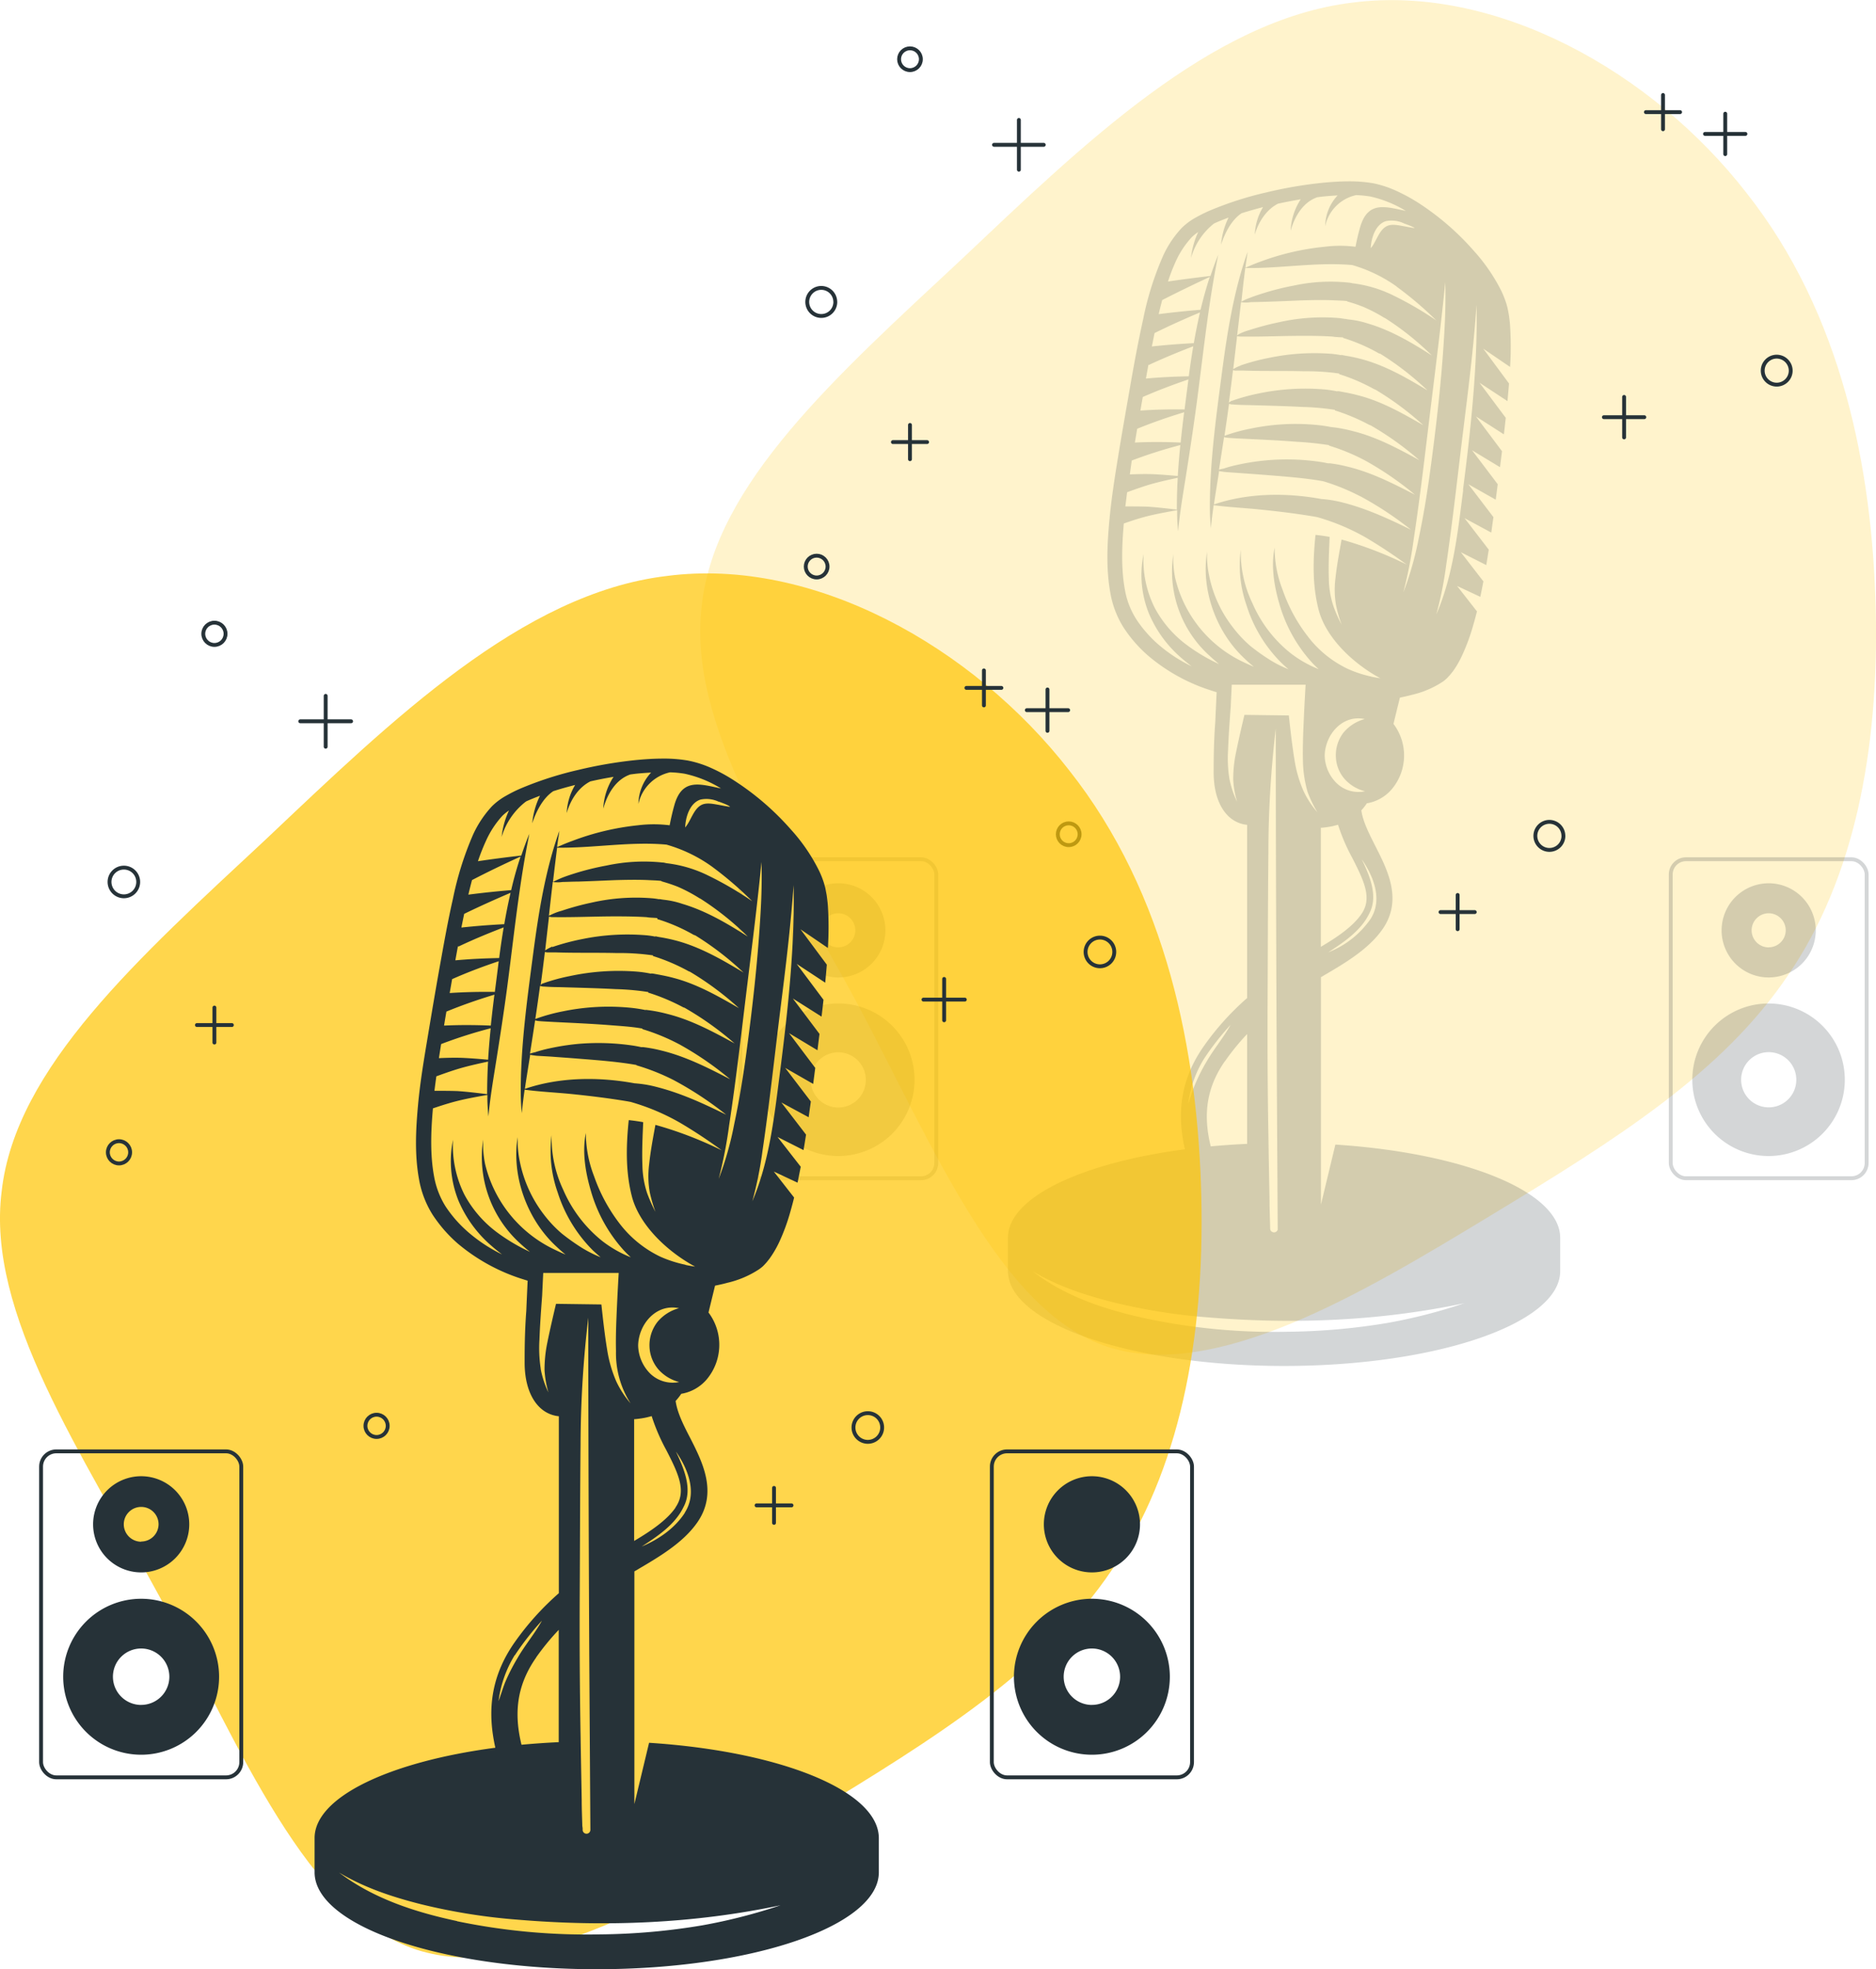 <svg id="a3b05e95-0903-4658-8268-f06035b6b1f4" data-name="Layer 1" xmlns="http://www.w3.org/2000/svg" viewBox="0 0 485.42 509.31"><defs><style>.aef58e81-a14f-451a-8033-38c9ca7a4248,.b4f504de-fc2a-42aa-88e1-edad224f7972{fill:#ffc500;}.b4f504de-fc2a-42aa-88e1-edad224f7972,.bc80966c-e5b8-4bed-9da2-b6c892fac379,.faffc971-9eb8-4600-8f7c-da927d6118f6{opacity:0.2;}.aef58e81-a14f-451a-8033-38c9ca7a4248,.b4f504de-fc2a-42aa-88e1-edad224f7972,.bc80966c-e5b8-4bed-9da2-b6c892fac379{isolation:isolate;}.b248a1a3-a64e-4e18-9577-34960cc4fe91,.bc80966c-e5b8-4bed-9da2-b6c892fac379{fill:#263238;}.b3ced923-10e7-4f16-922d-5cac66c8df79,.b64f9b48-937c-4ffc-ba1b-607436fe39ac{fill:none;stroke:#263238;}.b3ced923-10e7-4f16-922d-5cac66c8df79{stroke-miterlimit:10;}.b64f9b48-937c-4ffc-ba1b-607436fe39ac{stroke-linecap:round;stroke-linejoin:round;}.aef58e81-a14f-451a-8033-38c9ca7a4248{opacity:0.7;}</style></defs><g id="e22c6cea-c719-45d5-b1db-f9df811aae58" data-name="e83bd5e9-5a79-42c8-b29b-9e3048f1a5c0"><path class="b4f504de-fc2a-42aa-88e1-edad224f7972" d="M390.94,13.34c24.81,31.33,32.64,71.37,33.51,107.92s-5.65,69.63-22.63,94.44c-17,25.24-43.95,42.21-77,62.23S253.45,321,225.58,311.87c-27.42-9.14-44.39-50.48-64.41-88.34C140.72,185.67,116.78,150.85,120.7,120c3.48-31.34,34.81-59.19,67-89.21,31.76-30,64.84-62.23,101.39-66.59C326.1-40.6,366.57-18,390.94,13.34Z" transform="translate(60.9 36.47)"/><g class="faffc971-9eb8-4600-8f7c-da927d6118f6"><path class="b248a1a3-a64e-4e18-9577-34960cc4fe91" d="M156,223.09a19.73,19.73,0,1,0,19.74,19.73A19.73,19.73,0,0,0,156,223.09ZM156,250a7.14,7.14,0,1,1,7.14-7.14A7.13,7.13,0,0,1,156,250Z" transform="translate(60.9 36.47)"/><path class="b248a1a3-a64e-4e18-9577-34960cc4fe91" d="M156,192A12.18,12.18,0,1,0,168.2,204.2h0A12.18,12.18,0,0,0,156,192Zm0,16.58a4.41,4.41,0,1,1,4.41-4.41h0a4.4,4.4,0,0,1-4.4,4.4Z" transform="translate(60.9 36.47)"/><rect class="b3ced923-10e7-4f16-922d-5cac66c8df79" x="191.58" y="222.25" width="50.69" height="82.51" rx="3.94"/></g><g class="faffc971-9eb8-4600-8f7c-da927d6118f6"><path class="b248a1a3-a64e-4e18-9577-34960cc4fe91" d="M396.76,223.09a19.73,19.73,0,1,0,19.69,19.77v0A19.73,19.73,0,0,0,396.76,223.09Zm0,26.87a7.14,7.14,0,1,1,7.14-7.14,7.13,7.13,0,0,1-7.14,7.14Z" transform="translate(60.9 36.47)"/><path class="b248a1a3-a64e-4e18-9577-34960cc4fe91" d="M396.76,192a12.18,12.18,0,1,0,12.17,12.19h0A12.19,12.19,0,0,0,396.76,192Zm0,16.58a4.41,4.41,0,1,1,4.4-4.42v0a4.41,4.41,0,0,1-4.4,4.4Z" transform="translate(60.9 36.47)"/><rect class="b3ced923-10e7-4f16-922d-5cac66c8df79" x="432.31" y="222.25" width="50.69" height="82.51" rx="3.94"/></g><line class="b64f9b48-937c-4ffc-ba1b-607436fe39ac" x1="263.64" y1="31.02" x2="263.64" y2="43.9"/><line class="b64f9b48-937c-4ffc-ba1b-607436fe39ac" x1="270.08" y1="37.46" x2="257.2" y2="37.46"/><line class="b64f9b48-937c-4ffc-ba1b-607436fe39ac" x1="235.46" y1="109.92" x2="235.46" y2="118.78"/><line class="b64f9b48-937c-4ffc-ba1b-607436fe39ac" x1="239.89" y1="114.35" x2="231.04" y2="114.35"/><line class="b64f9b48-937c-4ffc-ba1b-607436fe39ac" x1="430.31" y1="24.57" x2="430.31" y2="33.43"/><line class="b64f9b48-937c-4ffc-ba1b-607436fe39ac" x1="434.73" y1="29" x2="425.88" y2="29"/><line class="b64f9b48-937c-4ffc-ba1b-607436fe39ac" x1="377.17" y1="231.49" x2="377.17" y2="240.35"/><line class="b64f9b48-937c-4ffc-ba1b-607436fe39ac" x1="381.6" y1="235.92" x2="372.74" y2="235.92"/><line class="b64f9b48-937c-4ffc-ba1b-607436fe39ac" x1="420.24" y1="102.67" x2="420.24" y2="113.14"/><line class="b64f9b48-937c-4ffc-ba1b-607436fe39ac" x1="425.47" y1="107.91" x2="415.01" y2="107.91"/><line class="b64f9b48-937c-4ffc-ba1b-607436fe39ac" x1="446.41" y1="29.41" x2="446.41" y2="39.87"/><line class="b64f9b48-937c-4ffc-ba1b-607436fe39ac" x1="451.64" y1="34.64" x2="441.17" y2="34.64"/><path class="b64f9b48-937c-4ffc-ba1b-607436fe39ac" d="M155.24,41.65A3.63,3.63,0,1,1,151.6,38h0a3.63,3.63,0,0,1,3.63,3.61Z" transform="translate(60.9 36.47)"/><path class="b64f9b48-937c-4ffc-ba1b-607436fe39ac" d="M343.64,179.73a3.63,3.63,0,1,1-3.64-3.62h0a3.63,3.63,0,0,1,3.63,3.61Z" transform="translate(60.9 36.47)"/><path class="b64f9b48-937c-4ffc-ba1b-607436fe39ac" d="M402.45,59.4a3.62,3.62,0,1,1-3.62-3.62h0A3.64,3.64,0,0,1,402.45,59.4Z" transform="translate(60.9 36.47)"/><circle class="b64f9b48-937c-4ffc-ba1b-607436fe39ac" cx="235.46" cy="15.32" r="2.82"/><circle class="b64f9b48-937c-4ffc-ba1b-607436fe39ac" cx="276.53" cy="215.79" r="2.82"/><circle class="b64f9b48-937c-4ffc-ba1b-607436fe39ac" cx="211.31" cy="146.55" r="2.82"/><path class="bc80966c-e5b8-4bed-9da2-b6c892fac379" d="M245.7,260.8c-2-8.73-1.46-17.63,4.91-26.7a69.84,69.84,0,0,1,11.19-12.42V176.89c-5.29-.54-8.67-5.76-8.66-13.56h0c0-2.84,0-7.59.42-13.14h0c.12-2.81.25-5.52.35-7.61-.5-.15-1-.3-1.49-.47a47.06,47.06,0,0,1-16.26-9,34.88,34.88,0,0,1-6.25-7.14,24.55,24.55,0,0,1-3.51-9.11c-1.13-6.28-.81-12.49-.26-18.56s1.51-12,2.48-17.9,2-11.67,3-17.42,2.06-11.42,3.3-17a78.66,78.66,0,0,1,5.12-16.25,26.7,26.7,0,0,1,4.77-7.17,16.09,16.09,0,0,1,3.59-2.7A38.26,38.26,0,0,1,252.13,18a88.4,88.4,0,0,1,14.68-4.71,110.24,110.24,0,0,1,14.12-2.44c2.3-.24,4.56-.39,6.8-.41a36.52,36.52,0,0,1,6.68.49,27.61,27.61,0,0,1,6.06,2,45.84,45.84,0,0,1,5.21,2.8A68.43,68.43,0,0,1,320.45,28.4a46.52,46.52,0,0,1,7.17,10.47,27.17,27.17,0,0,1,1.28,3.28l.29,1.08h0l.23,1.18c.08.39.15.86.22,1.42s.16,1.22.2,2a85.53,85.53,0,0,1,0,10.62l-6.94-4.73,6.66,9c-.11,1.45-.25,3-.4,4.56l-7.23-4.75,6.79,9.08c-.15,1.38-.31,2.81-.49,4.27L321,71.24l6.75,9c-.17,1.35-.34,2.73-.52,4.13L320,80l6.64,8.78c-.17,1.32-.34,2.67-.52,4l-7.08-4,6.49,8.51c-.18,1.31-.37,2.64-.56,4l-6.91-3.73,6.26,8.14c-.2,1.3-.42,2.62-.64,4l-6.58-3.33,5.83,7.54c-.25,1.33-.51,2.67-.8,4l-6-2.81,5.14,6.57c-.31,1.22-.63,2.45-1,3.68a51.58,51.58,0,0,1-2.73,7.46,26.76,26.76,0,0,1-2,3.66c-.22.3-.39.59-.65.9s-.51.66-.72.88l-.34.36-.17.19-.27.26a8.44,8.44,0,0,1-.93.77,24.37,24.37,0,0,1-8,3.42c-1,.27-2.08.51-3.13.73-.35,1.45-1,4-1.66,6.8a13.53,13.53,0,0,1-.44,16.88,10.71,10.71,0,0,1-6.45,3.65,15,15,0,0,1-1.43,1.83c.41,2.92,2,6,3.67,9.32,3.14,6.17,7.05,13.85,1.84,21.38-3.63,5.24-9.79,8.84-15.75,12.32l-.21.12V275.1l3.73-15.51c33.11,2.14,58.17,12.11,58.17,24.1v8.64c0,13.54-32,24.52-71.44,24.52s-71.44-11-71.44-24.52v-8.64C199.9,273.25,218.91,264.33,245.7,260.8Zm4.94-23.4A28.89,28.89,0,0,0,246.56,249c.58-1.59,1-3.2,1.68-4.77a47.28,47.28,0,0,1,3.07-6.12c1.89-3.28,4.38-6.19,6.2-9.49A70,70,0,0,0,250.64,237.4Zm5.45.56c-5.17,7.35-5.56,14.57-3.71,22.09q4.59-.42,9.42-.65V231a59.64,59.64,0,0,0-5.71,7Zm1.11-73.07a23.53,23.53,0,0,0,2,6,23.75,23.75,0,0,1-1-5.67,32.93,32.93,0,0,1,.71-7c.67-3.28,1.42-6.53,2.19-9.78l11.49.15c.42,3.87.85,7.73,1.48,11.57a32,32,0,0,0,2.29,7.91,23.52,23.52,0,0,0,3.63,5.57,29.12,29.12,0,0,1-2.54-5.24,30.93,30.93,0,0,1-1.21-8c-.1-3.92.09-7.84.26-11.76h0c.15-3.19.33-6.29.43-8H257.82c-.07,1.37-.16,3.42-.27,5.74-.28,3.72-.55,7.44-.68,11.16a33.4,33.4,0,0,0,.33,7.34Zm10.6,116.7a1,1,0,0,0,1.25.66,1,1,0,0,0,.66-.66L269.45,237q-.18-36.24-.24-72.5V152a274.57,274.57,0,0,0-1.91,32.17c-.12,12.4-.14,24.8-.2,37.19q-.11,18.33.22,36.66c.07,5.37.19,10.75.28,16.13,0,2.18.1,4.37.15,6.56a5.62,5.62,0,0,0,.05.92ZM230.28,94.52c1.95,0,3.9,0,5.85.07,2.5.17,5,.46,7.48.77,0-2.74.07-5.48.23-8.24-2.06.44-4.1.89-6.14,1.43-2.36.64-4.66,1.47-6.95,2.3C230.58,92.07,230.45,93.29,230.28,94.52Zm1.13-8.27c2-.09,4-.14,6-.07,2.16.1,4.3.28,6.44.47.17-2.66.39-5.31.66-8a122.2,122.2,0,0,0-12.56,4c-.17,1.22-.35,2.41-.5,3.6ZM232.75,78c4-.19,7.88-.16,11.85,0q.39-3.93.9-7.84c-4.12,1.25-8.15,2.64-12.15,4.28Zm2.06-11.79v-.08c-.21,1.2-.42,2.39-.63,3.6,3.82-.27,7.61-.35,11.43-.29q.49-3.9,1-7.77c-4,1.36-7.92,2.85-11.8,4.54Zm1.46-8.4-.66,3.63c3.7-.33,7.38-.51,11.09-.58q.51-3.88,1.15-7.76c-3.89,1.5-7.73,3.08-11.53,4.85C236.3,57.92,236.29,57.87,236.27,57.82Zm.88-4.66c3.61-.4,7.22-.67,10.85-.86.46-2.66,1-5.31,1.59-7.94-4,1.67-7.88,3.42-11.74,5.33-.24,1.15-.47,2.3-.7,3.47Zm2.67-12c-.32,1.21-.62,2.42-.91,3.64,3.6-.47,7.21-.83,10.84-1.14.68-2.86,1.47-5.7,2.39-8.5-4.15,1.94-8.26,3.91-12.32,6Zm62.53-19.85a7.47,7.47,0,0,0-4.63-.57c-2.76.84-3.83,4.48-3.94,7,1.46-1.66,2.09-4.67,4.15-5.7,1.16-.59,2.68-.3,3.9-.08s2.17.41,3.27.58c0-.24-2.49-1.14-2.75-1.21ZM300.5,37.65A37.93,37.93,0,0,0,289,32.09h0c-9.23-.82-18.44.9-27.68.77-.37,2.9-.71,5.8-1,8.7a13.06,13.06,0,0,1,2.21-1c1.12-.44,2.28-.82,3.43-1.18a68.28,68.28,0,0,1,8-2,45,45,0,0,1,14.09-.75,5.22,5.22,0,0,1,1,.17,32.6,32.6,0,0,1,10.56,3.14,88.66,88.66,0,0,1,11.12,6.46,90.71,90.71,0,0,0-10.25-8.73ZM291,91.87A54.56,54.56,0,0,0,281.45,88V88c-4.76-.84-9.62-1.19-14.42-1.58-2.48-.2-5-.37-7.45-.55-1.11-.08-2.23-.15-3.34-.24-.08,0-1.2-.14-1.73-.25v.3c-.44,2.77-.9,5.54-1.3,8.33,8.82-3,18.74-3.07,27.84-1.4h.15l.7.07a30.7,30.7,0,0,1,4.73.86c6.17,1.57,11.85,4.21,17.55,7a88.57,88.57,0,0,0-13.12-8.66Zm-35.1-7.2a31.21,31.21,0,0,1,3.32-.89A59.07,59.07,0,0,1,280.7,83c.68.1,1.34.23,2,.37h.5a34.05,34.05,0,0,1,4.57.86c6.17,1.48,11.87,4.38,17.47,7.28a82.87,82.87,0,0,0-12.94-8.88h0l-.21-.1.2.1A52.17,52.17,0,0,0,283,78.8v-.13a83.79,83.79,0,0,0-8.35-.87c-4.65-.37-9.32-.57-14-.8-1.22-.06-2.44-.11-3.66-.21a5.63,5.63,0,0,1-1.16-.2c-.44,2.82-.87,5.63-1.31,8.43a11.11,11.11,0,0,1,1.41-.33Zm0-8.4a45.49,45.49,0,0,1,6.88-1.89A56.8,56.8,0,0,1,280,73.47c1.31.13,2.57.33,3.82.58V74a2.12,2.12,0,0,0,.45.07,37.49,37.49,0,0,1,5,1c6.05,1.5,11.64,4.51,17.07,7.48a78.7,78.7,0,0,0-12.69-9.06c.13.07.22.11-.07,0s-.22-.12-.07,0a50.8,50.8,0,0,0-9-3.8v-.15a64.55,64.55,0,0,0-8.21-.74c-4.83-.25-9.66-.36-14.49-.5-1.26,0-2.53-.07-3.8-.15a2.66,2.66,0,0,1-.89-.18c-.38,2.82-.79,5.63-1.21,8.44Zm1.57-8.92a49.27,49.27,0,0,1,7.08-2,59,59,0,0,1,16.87-1.12,29.25,29.25,0,0,1,3.72.54V64.7h0a6.18,6.18,0,0,1,1,.14c1.55.28,3.06.57,4.59,1,5.93,1.53,11.39,4.66,16.66,7.68a77.15,77.15,0,0,0-12.52-9.28c.13.08.22.12-.06,0s-.21-.12-.06,0a48.18,48.18,0,0,0-9.13-3.93v-.16a59.16,59.16,0,0,0-9.11-.59c-5.16-.14-10.32,0-15.47-.17h-2a2.71,2.71,0,0,1-.9-.11c-.34,2.8-.69,5.6-1.06,8.38a1.91,1.91,0,0,1,.41-.26Zm2.61-9.29a56.08,56.08,0,0,1,7.56-2,57.16,57.16,0,0,1,16.09-1c.83.08,1.64.2,2.44.35v-.1c.42.11.84.18,1,.21a42.86,42.86,0,0,1,4.85,1.07c5.89,1.68,11.26,4.79,16.46,7.93A75.48,75.48,0,0,0,296.19,55h-.08L296,55a45.86,45.86,0,0,0-9.35-4.06v-.12c-.9-.09-1.84-.07-2.72-.23-2.63-.17-5.25-.2-7.88-.19-5.23,0-10.45.26-15.68.18-.22,0-1.06,0-1.17-.13-.33,2.86-.66,5.72-1,8.56a10.18,10.18,0,0,1,1.91-.92Zm-.61-8a14.62,14.62,0,0,1,3-1.18,72.65,72.65,0,0,1,7.57-2,51.27,51.27,0,0,1,15.43-1.09c.58.06,1.15.15,1.72.25V46a9.85,9.85,0,0,0,1.21.2,22.85,22.85,0,0,1,4.61,1c6,1.76,11.38,4.95,16.59,8.28a73.15,73.15,0,0,0-12.14-9.69l-.08,0a41.52,41.52,0,0,0-5.53-2.89,41.92,41.92,0,0,0-4.14-1.39v-.09c-1-.13-2.08-.14-3.08-.19-2.91-.15-5.84-.08-8.75,0-3.07.13-6.13.26-9.2.36l-4,.1a7.81,7.81,0,0,1-2.46,0l-1,8.57a.66.66,0,0,1,.27-.12Zm58.18,40.19c1.54-12,2.92-24.18,3.39-36.33.15-3.85.2-7.68.11-11.53C320.44,53,319.13,63.45,317.82,74c-1.49,11.94-2.77,23.92-4.53,35.82a95.41,95.41,0,0,1-2.54,12.63c4.36-10,5.57-21.38,6.95-32.15ZM306.15,103c1.24-5.81,2.2-11.69,3-17.57,1.62-11.9,3-23.88,3.67-35.88.25-4.32.38-8.66.24-13-1,10.2-2.28,20.35-3.53,30.52-1.48,12-2.83,24.1-4.65,36.09a118.79,118.79,0,0,1-2.66,13.6A83.12,83.12,0,0,0,306.15,103Zm-12.33,35.53c.81.18,1.62.32,2.44.44-7-3.77-14.16-10.5-16-17.86-1.49-5.87-1.52-12.08-.77-19.22,1.23.12,2.45.29,3.66.52-.16,3.58-.33,7.17-.21,10.76a23.47,23.47,0,0,0,1.17,7.1,35.11,35.11,0,0,0,2.13,4.82,35.27,35.27,0,0,1-1.42-4.94,23.14,23.14,0,0,1-.17-7c.35-3.38,1-6.72,1.59-10.06a96.76,96.76,0,0,1,16.84,6.47q-5.07-3.72-10.47-6.93A56.34,56.34,0,0,0,280,97.31h0l-.77-.15c-4.78-.8-9.61-1.39-14.44-1.87-3.87-.39-7.79-.57-11.65-1.08-.28,2-.54,4-.72,5.94-.15-1.61-.25-3.21-.26-4.83-.08-11.79,1.57-23.66,3.11-35.33,1.39-10.56,3.08-21.28,6.66-31.35-.17,1.31-.39,2.62-.56,3.93v.22c1.28-.59,2.61-1.13,3.94-1.61a66,66,0,0,1,16.53-3.82,31.5,31.5,0,0,1,8,0c.36-1.83.75-3.52,1.18-5,2-7,6.62-5.34,11.83-4.28a30,30,0,0,0-9.18-3.72A29.23,29.23,0,0,0,290,14a10.45,10.45,0,0,0-8,8,11.8,11.8,0,0,1,3.21-7.92c-1.29.07-2.59.16-3.91.3l-1.35.17c-3.65,1.27-5.82,4.87-6.89,8.65a15.91,15.91,0,0,1,2.41-7.81,2.18,2.18,0,0,1,.22-.31q-2.93.48-5.91,1.14c-3,1.53-5.07,4.73-6,8a14.93,14.93,0,0,1,2.13-7.11c-1.84.47-3.7,1-5.55,1.58-2.67,1.77-4.35,5.21-5.31,8.12a19.71,19.71,0,0,1,1.94-7c-1.16.43-2.3.88-3.43,1.38l-.34.16a17.48,17.48,0,0,0-5.94,8.88,20.79,20.79,0,0,1,1.86-6.68,11.21,11.21,0,0,0-1.7,1.37,23.45,23.45,0,0,0-4.12,6.25,48.57,48.57,0,0,0-2,5.18c3.65-.55,7.3-1,11-1.44q.9-2.76,2-5.49c-.25,1.29-.5,2.6-.74,3.9-2.14,11.66-3.34,23.42-4.92,35.16-.81,6-1.73,12-2.67,18-.77,4.82-1.61,9.63-2.05,14.49-.14-1.43-.24-2.86-.26-4.31V95.5c-2.44.43-4.86.87-7.27,1.44-2.21.54-4.36,1.24-6.52,2-.5,5.79-.73,11.65.29,17.18a20.75,20.75,0,0,0,3,7.67,29.41,29.41,0,0,0,2.6,3.4,30.34,30.34,0,0,0,3,3,39.34,39.34,0,0,0,8.67,5.69c-.91-.69-1.81-1.41-2.68-2.17a31.14,31.14,0,0,1-8.35-11.41A26.61,26.61,0,0,1,235,106.87a27.6,27.6,0,0,0,2.88,13.86,28.83,28.83,0,0,0,8.44,9.73,46.62,46.62,0,0,0,8.2,4.84c-1-.84-2-1.72-3-2.66a29.42,29.42,0,0,1-8.82-25.77,25.47,25.47,0,0,0,.47,6.1,32.24,32.24,0,0,0,17.7,21.83c.89.43,1.78.82,2.69,1.21a35,35,0,0,1-2.8-2.49c-7.07-6.8-10.9-17.54-9.34-27.23a26.13,26.13,0,0,0,.58,6.3,31.88,31.88,0,0,0,6.17,13.28,31,31,0,0,0,4.48,4.76,53.43,53.43,0,0,0,5.16,3.66,29.36,29.36,0,0,0,4.69,2.35c-.66-.55-1.3-1.13-1.91-1.73a36.14,36.14,0,0,1-8.91-14.71,31.39,31.39,0,0,1-1.53-14.48,30.36,30.36,0,0,0,3,13.8,33.51,33.51,0,0,0,9.82,12.9,29.62,29.62,0,0,0,7.33,4.19c-.61-.56-1.2-1.14-1.77-1.75a38,38,0,0,1-8.35-15c-1.38-4.66-2.25-9.85-1.27-14.68a29.7,29.7,0,0,0,2.07,10.91,41.89,41.89,0,0,0,6.48,12,28.13,28.13,0,0,0,10.34,8.43,30,30,0,0,0,6.06,2Zm-1.51,29.67A10.39,10.39,0,0,1,287,165a9.18,9.18,0,0,1-2.24-5.73,9.51,9.51,0,0,1,2-6.28,10.9,10.9,0,0,1,5.46-3.47c-5.76-1.22-10.2,4-10.35,9.39a10.28,10.28,0,0,0,3.19,7.29,8.12,8.12,0,0,0,7.23,2Zm1.39,33.08c3.24-5,.85-11-2.23-15.47,2,4.19,4.35,9.53,1.91,14.05-2.13,4.43-6.59,7.39-10.59,10a23.93,23.93,0,0,0,10.91-8.58ZM291.34,200c2.79-4,.94-8.15-2.31-14.52a49,49,0,0,1-3.71-8.62c-.25.08-.51.14-.76.2l-.3.08a11,11,0,0,1-1.17.24l-.36.06c-.52.08-1.06.15-1.63.19h-.22v30.8c4.24-2.5,8.23-5.21,10.46-8.43ZM236,304.65A159.78,159.78,0,0,0,272.25,308a165.5,165.5,0,0,0,26-2.3A137.69,137.69,0,0,0,318,300.62c-21.91,4.63-44.3,5.51-66.6,3.64A149.45,149.45,0,0,1,227,300.34c-7.26-1.84-14.26-4.15-20.72-8C214.85,299,225.45,302.4,236,304.65Z" transform="translate(60.9 36.47)"/></g><g id="b8252206-2ba1-4ce2-9c8f-ab423ac487ca" data-name="a4c18d45-1264-4870-936e-bfa6628b0455"><path class="aef58e81-a14f-451a-8033-38c9ca7a4248" d="M215.7,162.72c25.35,32,33.35,72.94,34.24,110.29s-5.78,71.16-23.08,96.5c-17.35,25.8-44.92,43.14-78.72,63.6s-72.93,44-101.39,34.69c-28-9.34-45.36-51.59-65.82-90.28-20.94-38.69-45.4-74.27-41.4-105.84,3.56-32,35.58-60.48,68.49-91.17,32.46-30.68,66.26-63.59,103.62-68C149.44,107.58,190.79,130.7,215.7,162.72Z" transform="translate(60.9 36.47)"/><path class="b248a1a3-a64e-4e18-9577-34960cc4fe91" d="M-24.37,377.07a20.17,20.17,0,0,0-20.18,20.16,20.18,20.18,0,0,0,20.16,20.18A20.17,20.17,0,0,0-4.21,397.25v0A20.17,20.17,0,0,0-24.37,377.07Zm0,27.46a7.31,7.31,0,0,1-7.31-7.29,7.3,7.3,0,0,1,7.29-7.31,7.3,7.3,0,0,1,7.31,7.29h0a7.29,7.29,0,0,1-7.28,7.3Z" transform="translate(60.9 36.47)"/><path class="b248a1a3-a64e-4e18-9577-34960cc4fe91" d="M-24.37,345.37a12.44,12.44,0,0,0-12.44,12.44,12.44,12.44,0,0,0,12.44,12.44,12.44,12.44,0,0,0,12.44-12.44,12.44,12.44,0,0,0-12.44-12.44Zm0,16.94a4.51,4.51,0,0,1-4.5-4.5,4.5,4.5,0,0,1,4.5-4.5,4.49,4.49,0,0,1,4.5,4.5,4.49,4.49,0,0,1-4.5,4.45Z" transform="translate(60.9 36.47)"/><rect class="b3ced923-10e7-4f16-922d-5cac66c8df79" x="10.63" y="375.41" width="51.8" height="84.32" rx="3.94"/><path class="b248a1a3-a64e-4e18-9577-34960cc4fe91" d="M221.64,377.07a20.17,20.17,0,1,0,20.16,20.18v0A20.17,20.17,0,0,0,221.64,377.07Zm0,27.46a7.3,7.3,0,1,1,7.29-7.31h0a7.29,7.29,0,0,1-7.28,7.3Z" transform="translate(60.9 36.47)"/><path class="b248a1a3-a64e-4e18-9577-34960cc4fe91" d="M221.64,345.37a12.44,12.44,0,1,0,12.44,12.44,12.44,12.44,0,0,0-12.44-12.44Zm0,16.94a4.48,4.48,0,1,0,0-.05Z" transform="translate(60.9 36.47)"/><rect class="b3ced923-10e7-4f16-922d-5cac66c8df79" x="256.64" y="375.41" width="51.8" height="84.32" rx="3.94"/><line class="b64f9b48-937c-4ffc-ba1b-607436fe39ac" x1="84.27" y1="179.99" x2="84.27" y2="193.15"/><line class="b64f9b48-937c-4ffc-ba1b-607436fe39ac" x1="90.85" y1="186.57" x2="77.69" y2="186.57"/><line class="b64f9b48-937c-4ffc-ba1b-607436fe39ac" x1="55.48" y1="260.62" x2="55.48" y2="269.67"/><line class="b64f9b48-937c-4ffc-ba1b-607436fe39ac" x1="60" y1="265.14" x2="50.95" y2="265.14"/><line class="b64f9b48-937c-4ffc-ba1b-607436fe39ac" x1="254.59" y1="173.41" x2="254.59" y2="182.46"/><line class="b64f9b48-937c-4ffc-ba1b-607436fe39ac" x1="259.11" y1="177.93" x2="250.06" y2="177.93"/><line class="b64f9b48-937c-4ffc-ba1b-607436fe39ac" x1="200.28" y1="384.86" x2="200.28" y2="393.91"/><line class="b64f9b48-937c-4ffc-ba1b-607436fe39ac" x1="204.81" y1="389.38" x2="195.76" y2="389.38"/><line class="b64f9b48-937c-4ffc-ba1b-607436fe39ac" x1="244.3" y1="253.21" x2="244.3" y2="263.91"/><line class="b64f9b48-937c-4ffc-ba1b-607436fe39ac" x1="249.65" y1="258.56" x2="238.95" y2="258.56"/><line class="b64f9b48-937c-4ffc-ba1b-607436fe39ac" x1="271.04" y1="178.34" x2="271.04" y2="189.04"/><line class="b64f9b48-937c-4ffc-ba1b-607436fe39ac" x1="276.39" y1="183.69" x2="265.69" y2="183.69"/><path class="b64f9b48-937c-4ffc-ba1b-607436fe39ac" d="M-25.14,191.65a3.71,3.71,0,0,1-3.7,3.72,3.72,3.72,0,0,1-3.72-3.7,3.71,3.71,0,0,1,3.7-3.72h0A3.7,3.7,0,0,1-25.14,191.65Z" transform="translate(60.9 36.47)"/><path class="b64f9b48-937c-4ffc-ba1b-607436fe39ac" d="M167.36,332.76a3.71,3.71,0,1,1-3.72-3.7h0A3.7,3.7,0,0,1,167.36,332.76Z" transform="translate(60.9 36.47)"/><path class="b64f9b48-937c-4ffc-ba1b-607436fe39ac" d="M227.42,209.75a3.71,3.71,0,1,1-3.72-3.7h0A3.7,3.7,0,0,1,227.42,209.75Z" transform="translate(60.9 36.47)"/><circle class="b64f9b48-937c-4ffc-ba1b-607436fe39ac" cx="55.48" cy="163.94" r="2.88"/><circle class="b64f9b48-937c-4ffc-ba1b-607436fe39ac" cx="97.44" cy="368.81" r="2.88"/><circle class="b64f9b48-937c-4ffc-ba1b-607436fe39ac" cx="30.79" cy="298.06" r="2.88"/><path class="b248a1a3-a64e-4e18-9577-34960cc4fe91" d="M67.27,415.6c-2-8.92-1.5-18,5-27.27a71.49,71.49,0,0,1,11.43-12.7V329.86c-5.4-.55-8.85-5.89-8.85-13.86h0c0-2.9,0-7.75.43-13.43h0c.12-2.87.25-5.64.35-7.77l-1.52-.48a48.76,48.76,0,0,1-16.62-9.18,37.23,37.23,0,0,1-3.44-3.44,38.12,38.12,0,0,1-2.94-3.86,25.34,25.34,0,0,1-3.59-9.3c-1.16-6.43-.83-12.78-.27-19s1.61-12.33,2.61-18.33,2-11.94,3.06-17.84S55,201.7,56.3,196a82.38,82.38,0,0,1,5.22-16.61,27.57,27.57,0,0,1,4.89-7.32,16.58,16.58,0,0,1,3.64-2.71,36.62,36.62,0,0,1,3.76-1.88,89.77,89.77,0,0,1,15-4.82,113.63,113.63,0,0,1,14.43-2.49c2.35-.24,4.67-.4,7-.42a37.14,37.14,0,0,1,6.83.5,27.54,27.54,0,0,1,6.2,2,42.57,42.57,0,0,1,5.32,2.87,69.88,69.88,0,0,1,15.13,12.94,46.55,46.55,0,0,1,7.32,10.7,23.5,23.5,0,0,1,1.31,3.35l.3,1.11h0l.23,1.21c.09.39.16.88.23,1.45s.16,1.25.21,2a85.39,85.39,0,0,1,0,10.85l-7.09-4.83,6.81,9.15c-.12,1.48-.25,3-.41,4.66l-7.39-4.86,6.94,9.28c-.15,1.41-.32,2.87-.5,4.36l-7.43-4.69,6.9,9.17c-.18,1.38-.35,2.79-.53,4.22l-7.36-4.43,6.79,9c-.18,1.36-.35,2.74-.54,4.14l-7.24-4.15,6.64,8.7c-.19,1.34-.38,2.7-.57,4.07l-7.06-3.82,6.39,8.32c-.21,1.34-.42,2.68-.65,4l-6.73-3.4,6,7.7c-.26,1.36-.53,2.74-.82,4.12l-6.14-2.87,5.25,6.72c-.3,1.25-.64,2.5-1,3.76a51.88,51.88,0,0,1-2.79,7.62,26.91,26.91,0,0,1-2.1,3.74c-.22.31-.4.6-.66.92s-.52.67-.74.9l-.34.37-.18.19-.27.27a9.65,9.65,0,0,1-1,.79,25.19,25.19,0,0,1-8.19,3.49c-1,.28-2.12.52-3.19.74-.36,1.49-1,4.07-1.69,6.95a13.91,13.91,0,0,1-.46,17.29,11,11,0,0,1-6.59,3.73,16.37,16.37,0,0,1-1.46,1.86c.42,3,2,6.18,3.75,9.53,3.21,6.31,7.21,14.15,1.88,21.85-3.71,5.36-10,9-16.1,12.58l-.2.12v60.18l3.8-15.85C140.89,416.5,166.5,426.7,166.5,439v8.82c0,13.85-32.69,25.07-73,25.07s-73-11.22-73-25.07V439C20.46,428.37,39.86,419.22,67.27,415.6Zm5-23.92a29.76,29.76,0,0,0-4.17,11.87c.59-1.62,1.07-3.27,1.71-4.88A51.48,51.48,0,0,1,73,392.42c1.92-3.35,4.47-6.32,6.33-9.7A72.31,72.31,0,0,0,72.32,391.68Zm5.57.58c-5.28,7.51-5.68,14.88-3.8,22.57,3.13-.29,6.35-.52,9.63-.67V385.11a64.76,64.76,0,0,0-5.86,7.15ZM79,317.58a24.31,24.31,0,0,0,2,6.11,25.73,25.73,0,0,1-1-5.78,34.1,34.1,0,0,1,.73-7.13c.68-3.35,1.45-6.67,2.24-10l11.74.16c.43,3.95.86,7.9,1.51,11.82a33.41,33.41,0,0,0,2.34,8.08,24.93,24.93,0,0,0,3.71,5.7A24.1,24.1,0,0,1,98.49,313c-.1-4,.09-8,.27-12h0c.15-3.26.33-6.43.43-8.21H79.66c-.07,1.41-.17,3.49-.28,5.87-.28,3.8-.56,7.6-.7,11.4a34.94,34.94,0,0,0,.34,7.51ZM89.86,436.84a1,1,0,0,0,2,0l-.29-45.47q-.18-37-.25-74.09V304.37a284.48,284.48,0,0,0-2,32.88c-.13,12.67-.14,25.34-.21,38-.07,12.48,0,25,.22,37.45.08,5.49.2,11,.29,16.49,0,2.23.1,4.46.16,6.7A3.86,3.86,0,0,1,89.86,436.84ZM51.51,245.68c2,0,4,0,6,.07,2.56.18,5.09.48,7.64.8q0-4.22.24-8.43c-2.1.45-4.19.91-6.27,1.47-2.42.65-4.76,1.49-7.11,2.34C51.83,243.18,51.67,244.43,51.51,245.68Zm1.16-8.45c2-.09,4.1-.14,6.15-.07,2.2.1,4.39.28,6.58.48q.25-4.08.67-8.14a122.61,122.61,0,0,0-12.83,4.09ZM54,228.81c4-.19,8-.17,12.1,0,.28-2.68.59-5.36.93-8-4.21,1.27-8.33,2.7-12.42,4.38-.21,1.18-.41,2.41-.61,3.62Zm2.1-12v-.09c-.21,1.22-.43,2.45-.64,3.67,3.9-.26,7.78-.34,11.68-.29.34-2.65.69-5.3,1-7.94-4.07,1.36-8.07,2.87-12,4.61Zm1.5-8.59c-.23,1.23-.45,2.47-.68,3.71,3.78-.34,7.55-.52,11.34-.59q.51-4,1.17-7.93c-4,1.53-7.9,3.15-11.79,5a1.72,1.72,0,0,0,0-.18Zm.9-4.77c3.69-.4,7.37-.68,11.08-.87.47-2.72,1-5.43,1.63-8.12-4,1.71-8,3.5-12,5.45-.24,1.13-.48,2.32-.71,3.46Zm2.72-12.23q-.49,1.84-.93,3.72c3.69-.48,7.37-.86,11.08-1.17q1-4.4,2.44-8.69c-4.24,1.93-8.44,3.94-12.59,6.1Zm63.9-20.29a7.49,7.49,0,0,0-4.73-.59c-2.82.87-3.91,4.58-4,7.22,1.5-1.71,2.14-4.78,4.25-5.84,1.18-.59,2.74-.3,4-.08s2.22.43,3.34.59c-.05-.35-2.59-1.24-2.86-1.34Zm-1.89,16.69A37.93,37.93,0,0,0,111.54,182h0c-9.43-.85-18.84.92-28.29.79-.37,3-.73,5.92-1.07,8.88.41-.25,2.09-1,2.26-1.06,1.15-.46,2.32-.84,3.5-1.21a69.84,69.84,0,0,1,8.16-2,46.12,46.12,0,0,1,14.4-.77c.35,0,.71.11,1.06.18A32.82,32.82,0,0,1,122.35,190a88.28,88.28,0,0,1,11.4,6.65,92.11,92.11,0,0,0-10.48-9ZM113.59,243a55.54,55.54,0,0,0-9.79-3.91V239c-4.86-.85-9.83-1.22-14.74-1.61-2.53-.21-5.07-.38-7.6-.57L78,236.62c-.08,0-1.22-.15-1.76-.26a.7.7,0,0,1,0,.31c-.45,2.83-.92,5.66-1.33,8.51,9-3.08,19.16-3.14,28.45-1.43h.16l.71.07a29.31,29.31,0,0,1,4.83.88c6.32,1.61,12.12,4.3,17.94,7.16A88.64,88.64,0,0,0,113.58,243Zm-35.87-7.35a33.94,33.94,0,0,1,3.39-.91,61.59,61.59,0,0,1,7.52-1.19A61,61,0,0,1,103,234c.69.11,1.37.24,2,.38h.51a36.59,36.59,0,0,1,4.67.87c6.31,1.52,12.13,4.48,17.85,7.44a82.91,82.91,0,0,0-13.21-9.07h0l-.21-.1.2.1a53.35,53.35,0,0,0-9.49-3.9v-.14c-2.81-.51-5.72-.66-8.53-.89-4.76-.37-9.53-.57-14.3-.81-1.24-.07-2.5-.12-3.74-.22a6,6,0,0,1-1.19-.2c-.43,2.87-.88,5.74-1.33,8.61a12.43,12.43,0,0,1,1.45-.39Zm0-8.59a47.11,47.11,0,0,1,7-1.93,58.36,58.36,0,0,1,17.54-.93,36.73,36.73,0,0,1,3.9.6v-.07l.46.06a37.19,37.19,0,0,1,5.13,1c6.18,1.53,11.89,4.61,17.44,7.64a80.3,80.3,0,0,0-13-9.26h-.07c-.33-.18-.23-.12-.07,0a52.21,52.21,0,0,0-9.22-3.89v-.15a65.54,65.54,0,0,0-8.39-.75c-4.93-.26-9.87-.37-14.8-.52-1.3,0-2.59-.06-3.89-.15a2.83,2.83,0,0,1-.91-.18q-.59,4.32-1.23,8.62ZM79.33,218a49.36,49.36,0,0,1,7.23-2,60.21,60.21,0,0,1,17.2-1.16,28.51,28.51,0,0,1,3.8.55v-.07h0a7.5,7.5,0,0,1,1.06.14c1.59.29,3.14.58,4.69,1,6.07,1.56,11.65,4.76,17,7.84a78,78,0,0,0-12.79-9.48c.14.08.22.12-.06,0s-.22-.12-.06,0a49.3,49.3,0,0,0-9.33-4v-.17a60.33,60.33,0,0,0-9.31-.6c-5.27-.13-10.54,0-15.81-.17H81a3.15,3.15,0,0,1-.91-.11c-.35,2.86-.7,5.71-1.09,8.56a2.79,2.79,0,0,1,.4-.37Zm2.67-9.5a59.38,59.38,0,0,1,7.72-2.06,58.39,58.39,0,0,1,16.47-1,20.74,20.74,0,0,1,2.49.36.21.21,0,0,0,0-.11c.43.12.86.19,1,.22a44.51,44.51,0,0,1,5,1.09c6,1.71,11.5,4.89,16.82,8.1a76.77,76.77,0,0,0-12.59-9.68c.12.07.18.1-.08,0s-.24-.13-.1,0a46.05,46.05,0,0,0-9.55-4.16V201c-.92-.1-1.88-.08-2.78-.24-2.69-.17-5.37-.2-8.05-.2-5.34,0-10.68.27-16,.19a3.4,3.4,0,0,1-1.19-.13q-.51,4.36-1,8.75a10.91,10.91,0,0,1,1.86-1Zm-.63-8.2a14.89,14.89,0,0,1,3.07-1.19A69.55,69.55,0,0,1,92.18,197a51.86,51.86,0,0,1,15.76-1.11c.59.06,1.18.14,1.76.25v-.07c.41.09.82.15,1.23.2a22.38,22.38,0,0,1,4.72,1.05c6.11,1.81,11.62,5.07,16.95,8.47a74.51,74.51,0,0,0-12.41-9.9c.12.06.18.1-.07,0a41.37,41.37,0,0,0-5.66-3c-1.39-.55-2.79-1-4.23-1.41a.14.14,0,0,0,0-.09c-1-.13-2.12-.14-3.15-.2-3-.15-6-.08-8.94,0-3.13.13-6.27.27-9.4.37-1.36,0-2.73.08-4.1.1a8.8,8.8,0,0,1-2.51,0c-.34,2.92-.67,5.83-1,8.75a.94.94,0,0,1,.26-.14Zm59.49,41.09c1.58-12.32,3-24.71,3.48-37.13q.22-5.9.1-11.78c-.75,10.79-2.08,21.52-3.43,32.25-1.52,12.2-2.83,24.45-4.63,36.61a97.93,97.93,0,0,1-2.61,12.9C138.2,263.9,139.44,252.37,140.86,241.37Zm-11.8,13c1.27-5.93,2.26-11.93,3.08-17.94,1.66-12.17,3.05-24.41,3.75-36.67.26-4.42.39-8.85.24-13.28-1,10.42-2.33,20.8-3.6,31.19-1.52,12.3-2.89,24.63-4.76,36.88a115.65,115.65,0,0,1-2.71,13.9,83,83,0,0,0,4-14.08Zm-12.6,36.32c.83.18,1.66.32,2.5.44-7.14-3.84-14.47-10.72-16.38-18.24-1.53-6-1.55-12.35-.79-19.65,1.26.13,2.51.31,3.74.53-.16,3.67-.34,7.33-.21,11a24.58,24.58,0,0,0,1.19,7.26,38.54,38.54,0,0,0,2.18,4.92,38.81,38.81,0,0,1-1.46-5.05,24.14,24.14,0,0,1-.17-7.15c.36-3.45,1-6.87,1.63-10.28a98.3,98.3,0,0,1,17.17,6.59,127.66,127.66,0,0,0-10.7-7.08,57,57,0,0,0-12.85-5.44v0l-.79-.15c-4.89-.82-9.83-1.42-14.76-1.92-4-.39-8-.57-11.91-1.1-.28,2-.55,4-.73,6.07-.16-1.64-.26-3.28-.27-4.93-.08-12,1.61-24.18,3.18-36.1,1.42-10.79,3.15-21.76,6.81-32-.17,1.34-.41,2.68-.57,4v.22c1.32-.61,2.67-1.16,4-1.64A67.23,67.23,0,0,1,104.16,177a33.17,33.17,0,0,1,8.21,0c.37-1.87.77-3.6,1.21-5.16,2-7.2,6.76-5.45,12.08-4.37a29.91,29.91,0,0,0-9.37-3.8,27.15,27.15,0,0,0-3.82-.37,10.72,10.72,0,0,0-8.18,8.17,12.17,12.17,0,0,1,3.29-8.11c-1.32.08-2.65.17-4,.31l-1.38.18c-3.73,1.29-5.94,5-7,8.84a16.39,16.39,0,0,1,2.45-7.9l.22-.32q-3,.49-6,1.17c-3.11,1.56-5.18,4.83-6.13,8.19a15.37,15.37,0,0,1,2.18-7.26c-1.88.48-3.78,1-5.66,1.61-2.73,1.81-4.46,5.32-5.44,8.29a20.53,20.53,0,0,1,2-7.11c-1.17.44-2.34.91-3.5,1.42L75,171A18.06,18.06,0,0,0,68.9,180a21.32,21.32,0,0,1,1.9-6.83,11.64,11.64,0,0,0-1.73,1.4A24.28,24.28,0,0,0,64.86,181a52.36,52.36,0,0,0-2.09,5.29q5.61-.83,11.22-1.46c.63-1.89,1.31-3.77,2.07-5.62-.25,1.33-.51,2.66-.76,4-2.18,11.92-3.41,23.94-5,35.94-.82,6.12-1.76,12.23-2.73,18.34-.78,4.92-1.64,9.84-2.09,14.81-.14-1.47-.25-2.93-.27-4.41v-1.14c-2.5.43-5,.88-7.43,1.47-2.26.55-4.46,1.26-6.66,2-.52,5.91-.75,11.91.29,17.55a21.71,21.71,0,0,0,3,7.84,33.34,33.34,0,0,0,2.66,3.48,34.43,34.43,0,0,0,3.09,3.07A40.3,40.3,0,0,0,69,288c-.93-.71-1.84-1.44-2.73-2.22a31.78,31.78,0,0,1-8.53-11.66,27.35,27.35,0,0,1-1.42-15.77,28.37,28.37,0,0,0,2.94,14.17,29.68,29.68,0,0,0,8.59,9.88,48,48,0,0,0,8.38,4.94c-1.07-.85-2.1-1.76-3.11-2.71a30.12,30.12,0,0,1-9-26.34,26.12,26.12,0,0,0,.48,6.24A33,33,0,0,0,82.7,286.8c.91.44,1.82.85,2.74,1.24-1-.8-1.93-1.65-2.86-2.54-7.22-6.95-11.14-17.93-9.53-27.83a27.34,27.34,0,0,0,.58,6.44,33.09,33.09,0,0,0,6.23,13.61,31.47,31.47,0,0,0,4.58,4.86,57.31,57.31,0,0,0,5.28,3.75,33,33,0,0,0,4.79,2.4c-.67-.57-1.33-1.15-2-1.77a37,37,0,0,1-9.11-15,32.08,32.08,0,0,1-1.57-14.8,31.42,31.42,0,0,0,3,14.11,34.5,34.5,0,0,0,10,13.18,30.13,30.13,0,0,0,7.49,4.29c-.63-.58-1.23-1.17-1.81-1.79A38.75,38.75,0,0,1,92,271.59c-1.41-4.77-2.3-10.07-1.31-15a31.11,31.11,0,0,0,2.12,11.16A43.41,43.41,0,0,0,99.41,280,29,29,0,0,0,110,288.6a31.79,31.79,0,0,0,6.46,2.07Zm-1.6,30.3a10.71,10.71,0,0,1-5.41-3.28,9.59,9.59,0,0,1-2.29-5.86,9.8,9.8,0,0,1,2.06-6.41,10.93,10.93,0,0,1,5.57-3.55c-5.89-1.24-10.42,4.09-10.57,9.59a10.59,10.59,0,0,0,3.25,7.45A8.38,8.38,0,0,0,114.86,321Zm1.42,33.8c3.31-5.11.88-11.29-2.27-15.8,2,4.27,4.44,9.73,1.94,14.35-2.17,4.53-6.73,7.56-10.81,10.2,4.41-1.86,8.57-4.72,11.18-8.75Zm-2.41-1.34c2.85-4.13,1-8.34-2.36-14.85a50.34,50.34,0,0,1-3.79-8.8c-.25.08-.52.14-.78.21l-.31.08c-.38.09-.78.17-1.19.24l-.37.06c-.53.08-1.09.15-1.67.2h-.21v31.5c4.37-2.59,8.44-5.35,10.72-8.64Zm-56.54,107a164.82,164.82,0,0,0,37,3.41,167.38,167.38,0,0,0,26.54-2.35,141.68,141.68,0,0,0,20.19-5.18c-22.4,4.74-45.27,5.63-68.06,3.72a154.25,154.25,0,0,1-25-4c-7.42-1.88-14.57-4.24-21.17-8.19,8.92,6.78,19.75,10.26,30.54,12.56Z" transform="translate(60.9 36.47)"/></g></svg>